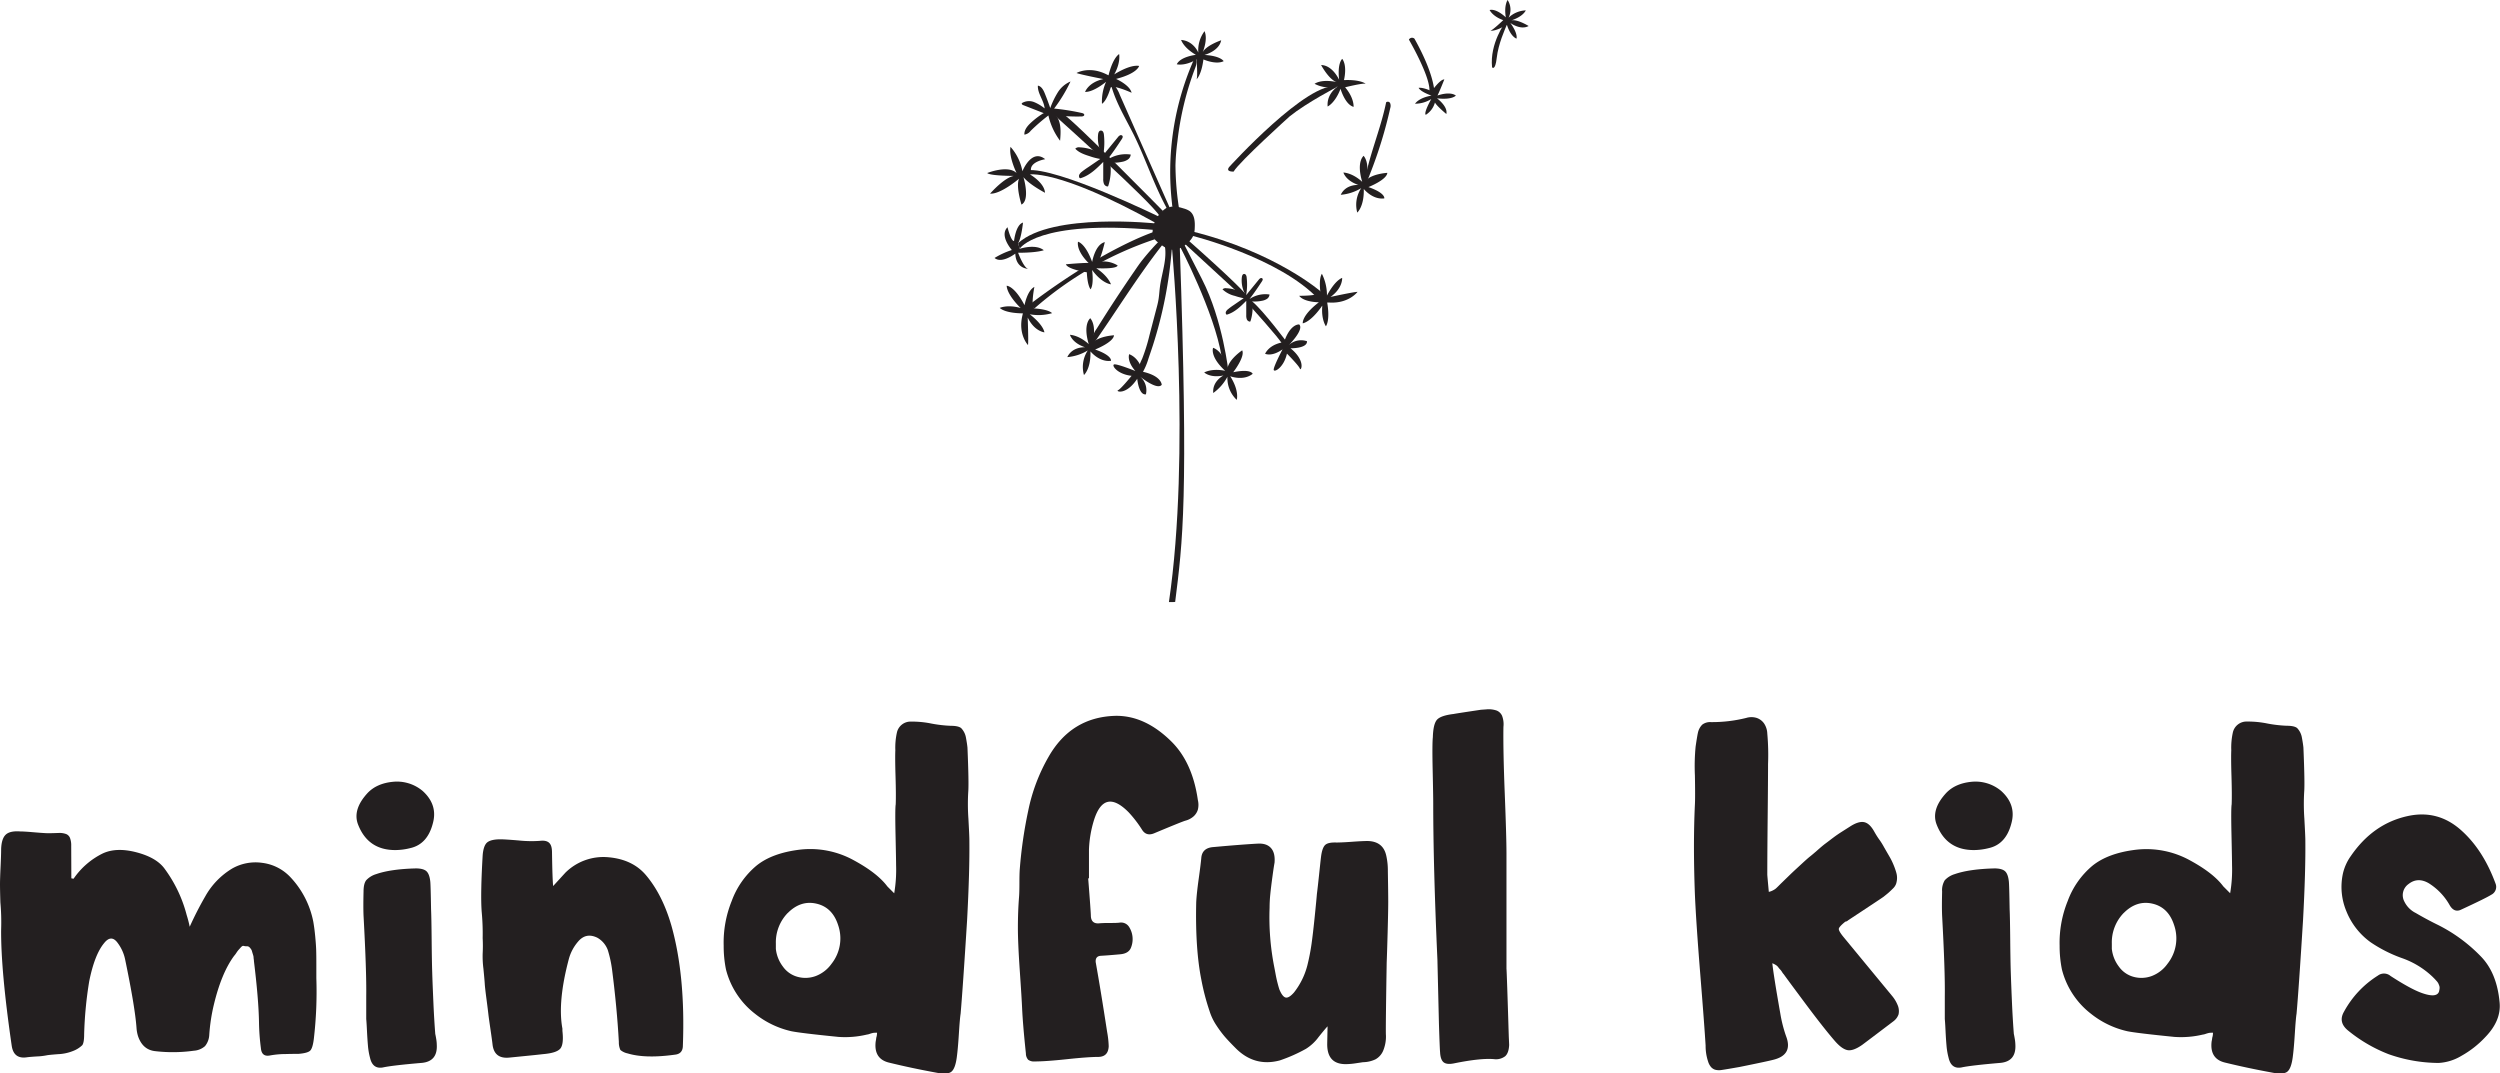 <svg xmlns="http://www.w3.org/2000/svg" viewBox="0 0 987.84 424.16"><defs><style>.cls-1{fill:#231f20;}</style></defs><title>Asset 1</title><g id="Layer_2" data-name="Layer 2"><g id="Layer_1-2" data-name="Layer 1"><path class="cls-1" d="M28.19,347.05a4.1,4.1,0,0,0,.9.15,29.91,29.91,0,0,1,11.46-9.95Q46,334.69,54,336.8t11.16,6.63a53.16,53.16,0,0,1,8.59,18.09,46,46,0,0,1,1.21,4.67,132.56,132.56,0,0,1,6.18-12.06,29.64,29.64,0,0,1,10.7-11,18.65,18.65,0,0,1,11.76-2.19,18.36,18.36,0,0,1,10.85,5.35,35.52,35.52,0,0,1,9.35,17.94q.45,2.56.75,5.73c.2,2.11.33,3.87.38,5.28s.07,3.36.07,5.88v5.42a160.57,160.57,0,0,1-1,24q-.45,3.62-1.43,4.6c-.66.65-2.19,1.08-4.6,1.28-.71,0-2.39,0-5,.07a35.28,35.28,0,0,0-6.11.53c-2.31.51-3.56-.45-3.77-2.86a88.05,88.05,0,0,1-.75-10.25q-.15-9-2-24.12c0-.1,0-.35-.07-.75a6.29,6.29,0,0,1-.08-.83,3.33,3.33,0,0,0-.15-.76c-.1-.35-.18-.6-.23-.75s-.12-.4-.22-.75a2.81,2.81,0,0,0-.3-.76l-.38-.53a2.61,2.61,0,0,0-.53-.52,1.22,1.22,0,0,0-.75-.23,4.63,4.63,0,0,1-1.36-.15c-.3-.1-.68.1-1.13.6s-.75.83-.9,1a9.36,9.36,0,0,0-.83,1.13,9.25,9.25,0,0,1-.91,1.21q-5,6.78-8,19.29a71.67,71.67,0,0,0-1.81,11.91A7.58,7.58,0,0,1,81,413.37a7.41,7.41,0,0,1-4.44,1.81,60.27,60.27,0,0,1-15.38.15q-4.83-.6-6.63-5.88a13.89,13.89,0,0,1-.61-3.31q-.6-8.29-4.52-27.13a16.3,16.3,0,0,0-2.86-6.34q-2.56-3.62-5.43,0-3.76,4.53-5.88,15.08a153.28,153.28,0,0,0-2,20.95c0,2.21-.25,3.64-.75,4.3a10.84,10.84,0,0,1-3.77,2.33,17.58,17.58,0,0,1-5.8,1.21c-2.56.2-4,.35-4.45.45a25.19,25.19,0,0,1-3.92.45c-1.71.11-3,.21-3.77.31q-5.43.9-6.18-4.68Q.3,383.39.45,367.25a86.85,86.85,0,0,0-.3-10.7Q0,351.72,0,349.46c0-1.51.08-3.84.23-7s.22-5.5.22-7c.1-2.71.7-4.6,1.81-5.65s3-1.48,5.73-1.28c1,0,2.69.1,5,.3s4.09.33,5.2.38,2.81,0,5.12-.08a7.5,7.5,0,0,1,2.87.45,2.74,2.74,0,0,1,1.5,1.59,8.31,8.31,0,0,1,.46,3.09Z"/><path class="cls-1" d="M156.16,335.89q-10.69,0-14.62-9.95-2.41-6,3.77-12.66,3.62-3.76,10-4.37A15.78,15.78,0,0,1,167,312.53q6,5.43,4.07,12.66-2.11,8.44-9.05,9.95A24.29,24.29,0,0,1,156.16,335.89Zm16.43,77q.32,6.48-5.87,7.09-11.76,1-15.38,1.8c-2.71.51-4.42-.75-5.12-3.76a27.63,27.63,0,0,1-.83-4.83q-.22-2.55-.38-5.72c-.1-2.12-.2-3.72-.3-4.83v-9q.15-9.64-1.06-31.81-.15-3.46,0-9.5c0-2.11.35-3.61,1.06-4.52a8.82,8.82,0,0,1,3.92-2.41q5.73-2,15.67-2.26c2,0,3.42.38,4.22,1.13s1.31,2.14,1.51,4.14q.15,1.67.3,10.86.15,3.32.23,11.91t.23,13.19c.09,3.06.25,6.91.45,11.53s.45,8.84.75,12.66c.1.4.23,1.08.38,2A15.49,15.49,0,0,1,172.59,412.92Z"/><path class="cls-1" d="M218.12,337c.1,6.83.25,11.21.45,13.11l4.82-5.27a21.31,21.31,0,0,1,17-6.11q9.63.84,14.92,7.16,6.48,7.7,10,19.9,5.56,19.75,4.52,47.33,0,3.31-3.17,3.62Q255,418.36,248,416.24a6.59,6.59,0,0,1-2.86-1.36,7.21,7.21,0,0,1-.61-3.16q-.75-13.58-2.71-28.8a45.85,45.85,0,0,0-1.66-7.53,9.31,9.31,0,0,0-4.07-4.83q-4.52-2.25-7.68,1.51a17.48,17.48,0,0,0-3.62,6.78q-4.53,17-2.56,27.59v.9q.6,5.28-.83,7c-1,1.16-3.24,1.89-6.86,2.19q-2.56.3-7.16.75l-6.11.61q-5.88.6-6.63-5c-.1-1-.38-3-.83-6.1s-.73-5.08-.83-6-.35-3-.75-6-.63-5.08-.68-6-.23-3-.53-6a38.42,38.42,0,0,1-.3-6,57.89,57.89,0,0,0,0-6.11,91.91,91.91,0,0,0-.38-10.32q-.53-6.86.38-22.39.3-3.77,1.73-5.05c1-.85,2.74-1.28,5.36-1.28q1.65,0,7.08.45a48.62,48.62,0,0,0,8.44.16c1.71-.21,2.94.07,3.7.82S218.12,335,218.12,337Z"/><path class="cls-1" d="M346.24,410.06a6.4,6.4,0,0,0,.31-2,10.61,10.61,0,0,0-1.51.07,11.93,11.93,0,0,0-1.36.38,4.91,4.91,0,0,1-1.2.3,37.17,37.17,0,0,1-11.16.91q-15.07-1.51-18.69-2.26a35.49,35.49,0,0,1-14.17-6.79,32.06,32.06,0,0,1-11.61-17.64,46.7,46.7,0,0,1-.9-9.34,43.91,43.91,0,0,1,3.16-17.64,33,33,0,0,1,9.8-14q6.18-5,17.19-6.33A35.64,35.64,0,0,1,337.5,340q9.19,5,13.12,10.25c.09.11,1,1,2.71,2.72a54.75,54.75,0,0,0,.75-11q0-1.8-.22-12.13t.07-12q.15-3.78-.07-11t-.08-10.4a27.62,27.62,0,0,1,.61-6.94,5.52,5.52,0,0,1,5.57-4.37,38.44,38.44,0,0,1,8,.76,51.58,51.58,0,0,0,7.69.9c2,0,3.39.3,4.14.91a7.22,7.22,0,0,1,1.89,3.76c.3,1.61.5,2.92.6,3.92q.6,14.18.3,17.64a83.61,83.61,0,0,0,.08,10.55q.38,6.95.37,8.29.15,12.36-.9,31.81-1.67,26.69-2.56,36.93-.3,1.81-.68,7.84t-.83,9.35q-.6,4.51-2.18,5.72c-1.06.81-3.09.91-6.11.3q-9.79-1.8-18.39-3.91-5.88-1.37-5.43-7.69a7.71,7.71,0,0,1,.15-1.13A9.37,9.37,0,0,0,346.24,410.06Zm-35-49.29a16.64,16.64,0,0,0-4.67,12.06v2.11a14,14,0,0,0,2.79,7,10.42,10.42,0,0,0,5.65,4,11.68,11.68,0,0,0,7.39-.3,13.58,13.58,0,0,0,6.18-4.83,16.13,16.13,0,0,0,2.56-15.37q-2.26-6.93-8.52-8.37T311.27,360.77Z"/><path class="cls-1" d="M473.32,316.15a7.94,7.94,0,0,1,0,3.77,5.9,5.9,0,0,1-1.66,2.63,7.91,7.91,0,0,1-3.32,1.74q-1.5.45-12.36,5c-2,.81-3.57.35-4.67-1.36A46.27,46.27,0,0,0,446,321q-9.64-9.8-13.71,3a44.69,44.69,0,0,0-2,11.76v11.31h-.31q1.06,13.41,1.06,14.92c.1,2,1.15,3,3.17,2.86.9-.09,2.26-.15,4.07-.15s3.21,0,4.22-.15a3.75,3.75,0,0,1,3.61,1.66,9,9,0,0,1,.76,8.29c-.61,1.51-2,2.37-4.22,2.57q-4.83.45-7.69.6c-1.51.1-2.16,1-2,2.56q1.95,10.86,4.52,27.59a37,37,0,0,1,.61,5.57c-.11,2.72-1.41,4.13-3.92,4.23q-4.08,0-12.52.9c-5.62.6-9.9.9-12.81.9a3.82,3.82,0,0,1-2.56-.67,3.7,3.7,0,0,1-.91-2.49q-1.2-11.31-1.5-17.94-.15-3.62-.91-14.7t-.75-17.11c0-4.22.15-8.23.45-12.06.1-1.3.15-3.18.15-5.65s.05-4.29.15-5.5a175.36,175.36,0,0,1,3.32-22.91,70.86,70.86,0,0,1,8-21.26q9-15.83,26.53-16.28,11.61-.15,22,10.1Q471.2,301.22,473.32,316.15Z"/><path class="cls-1" d="M524.57,405.54c-.51.5-1.68,1.91-3.54,4.22a18.06,18.06,0,0,1-5,4.67A61.92,61.92,0,0,1,505.73,419q-10.11,2.71-17.64-5-2.56-2.57-4.07-4.3a43.55,43.55,0,0,1-3.32-4.45,22,22,0,0,1-2.71-5.57A91.9,91.9,0,0,1,474.67,387q-2.42-12.21-2-30.44c.1-2.21.43-5.36,1-9.43s.88-6.75,1-8.06q.3-4.06,4.83-4.37,11.61-1.05,17.63-1.36c2.31-.1,4,.51,5.13,1.81s1.56,3.22,1.36,5.73c-.21,1.1-.48,2.94-.83,5.5s-.63,4.82-.83,6.78a54.5,54.5,0,0,0-.3,5.51,101.59,101.59,0,0,0,1.8,23.21c.1.5.28,1.43.53,2.79s.5,2.54.76,3.54.52,2,.82,2.86c.81,1.91,1.64,2.94,2.49,3.1s1.94-.53,3.24-2a29,29,0,0,0,5.28-10.7,85.42,85.42,0,0,0,1.66-8.52q.6-4.29,1.28-11t.83-8.67c.2-1.51.47-3.94.83-7.31s.62-5.9.83-7.61c.3-2.21.82-3.7,1.58-4.45s2.23-1.08,4.45-1c1.4,0,3.49-.1,6.25-.3s4.8-.3,6.11-.3q6.18.15,7.38,5.88a26.52,26.52,0,0,1,.61,6c.09,5.53.15,9.55.15,12.06s-.08,6.54-.23,12.06-.28,9.55-.38,12.06q-.45,27.43-.3,28.64a14.57,14.57,0,0,1-1.13,6.26,7,7,0,0,1-3,3.31,11.84,11.84,0,0,1-4.9,1.13l-3.09.46a26.49,26.49,0,0,1-3.24.3q-7.69.3-7.84-7.54Q524.42,412.62,524.57,405.54Z"/><path class="cls-1" d="M594.06,287.2q-.15,9.36.52,26.31t.68,23.59v45.67q.15,1.67.91,26.68c.1,2.22.15,3.37.15,3.47-.1,2.11-.63,3.6-1.59,4.45a6,6,0,0,1-4.44,1.13q-5.28-.45-15.68,1.66c-1.91.4-3.29.27-4.14-.38s-1.34-2-1.44-4q-.15-1.67-.45-11.16-.6-25.17-.6-25.32-1.66-37.08-1.66-62,0-2.72-.22-13t.07-13q.15-5.26,1.66-6.93c1-1.1,3.21-1.86,6.63-2.26q.6-.15,10.7-1.66l2.11-.15a9.69,9.69,0,0,1,4.07.45,3.94,3.94,0,0,1,2.19,2.11A9.34,9.34,0,0,1,594.06,287.2Z"/><path class="cls-1" d="M704.85,385a4.82,4.82,0,0,1-.68-.9,5.56,5.56,0,0,0-.75-1,6.41,6.41,0,0,1-.76-.9,3.43,3.43,0,0,0-1-.91,9.44,9.44,0,0,0-1.35-.68q.45,4.53,3.16,19.9a53.26,53.26,0,0,0,2.26,8.89q2.87,7.4-5,9.35-2.26.6-13.42,2.86-5.13.91-7.23,1.21a6,6,0,0,1-2.41-.15,3.58,3.58,0,0,1-1.59-1.06,5.88,5.88,0,0,1-1.13-2.11,19.33,19.33,0,0,1-1-6.33q-.47-7.83-2.11-28.19t-2.12-31.5q-.75-19.89,0-35.57.15-2.86,0-11.46A80.19,80.19,0,0,1,670,295q.6-4.07.9-5.42a6.42,6.42,0,0,1,1.73-3.25,5.11,5.11,0,0,1,3.4-1,55.64,55.64,0,0,0,14-1.66,7,7,0,0,1,4.07,0,5.84,5.84,0,0,1,2.94,2.18,7.69,7.69,0,0,1,1.28,4,94.14,94.14,0,0,1,.3,12.06q0,6-.15,20.87t-.15,22.84c0,.2.2,2.47.6,6.79a6.2,6.2,0,0,0,1.51-.53,7.06,7.06,0,0,0,1.13-.68c.25-.2.62-.55,1.13-1.06l1-1,2.72-2.64c1.5-1.46,2.51-2.41,3-2.86l2.79-2.57c1.36-1.25,2.39-2.16,3.09-2.71s1.68-1.38,2.94-2.49,2.31-2,3.17-2.63,1.85-1.41,3-2.27,2.28-1.63,3.39-2.33l3.32-2.11q3.32-2.12,5.5-1.66t4,3.77c.51.9,1.16,2,2,3.16s1.49,2.29,2,3.24l1.88,3.25a25.54,25.54,0,0,1,1.66,3.31,27.85,27.85,0,0,1,1.13,3.17,7.46,7.46,0,0,1,.3,2.48,8.15,8.15,0,0,1-.37,2,4.91,4.91,0,0,1-1.21,1.81c-.6.6-1.16,1.13-1.66,1.58s-1.2,1-2.11,1.73q-1.05.76-13.87,9.2a2.79,2.79,0,0,1-.52.38,1.35,1.35,0,0,1-.68.22c-1.61,1.31-2.47,2.24-2.57,2.79s.51,1.64,1.81,3.24q.76.92,19.15,23.22a13.75,13.75,0,0,1,2.41,4.07,6,6,0,0,1,.23,3.31,5.73,5.73,0,0,1-2,2.72q-8.14,6.18-12.36,9.34c-2.31,1.61-4.2,2.32-5.65,2.11s-3.14-1.35-5-3.46q-4.38-5-12-15.23T704.85,385Z"/><path class="cls-1" d="M779.92,335.89q-10.71,0-14.63-9.95-2.41-6,3.77-12.66,3.62-3.76,10-4.37a15.77,15.77,0,0,1,11.68,3.62q6,5.43,4.07,12.66-2.12,8.44-9.05,9.95A24.27,24.27,0,0,1,779.92,335.89Zm16.43,77q.3,6.48-5.88,7.09-11.76,1-15.38,1.8c-2.71.51-4.42-.75-5.12-3.76a27.63,27.63,0,0,1-.83-4.83q-.23-2.55-.38-5.72c-.1-2.12-.2-3.72-.3-4.83v-9q.15-9.64-1.06-31.81-.15-3.46,0-9.5a7.51,7.51,0,0,1,1.06-4.52,8.82,8.82,0,0,1,3.92-2.41q5.73-2,15.68-2.26c2,0,3.41.38,4.22,1.13s1.3,2.14,1.5,4.14q.15,1.67.3,10.86.15,3.32.23,11.91t.23,13.19c.1,3.06.25,6.91.45,11.53s.45,8.84.75,12.66c.1.4.23,1.08.38,2A15.71,15.71,0,0,1,796.35,412.92Z"/><path class="cls-1" d="M874.13,410.06a6.59,6.59,0,0,0,.3-2,10.61,10.61,0,0,0-1.51.07,12.53,12.53,0,0,0-1.36.38,4.91,4.91,0,0,1-1.2.3,37.17,37.17,0,0,1-11.16.91q-15.08-1.51-18.69-2.26a35.49,35.49,0,0,1-14.17-6.79,32.06,32.06,0,0,1-11.61-17.64,46.7,46.7,0,0,1-.9-9.34A43.92,43.92,0,0,1,817,356.09a33,33,0,0,1,9.79-14q6.18-5,17.19-6.33a35.64,35.64,0,0,1,21.4,4.22q9.2,5,13.12,10.25l2.71,2.72a54.75,54.75,0,0,0,.75-11q0-1.8-.22-12.13t.07-12q.15-3.78-.07-11t-.08-10.4a27.62,27.62,0,0,1,.61-6.94,5.52,5.52,0,0,1,5.57-4.37,38.44,38.44,0,0,1,8,.76,51.58,51.58,0,0,0,7.69.9c2,0,3.39.3,4.15.91a7.22,7.22,0,0,1,1.88,3.76c.3,1.61.5,2.92.6,3.92q.6,14.18.3,17.64a83.61,83.61,0,0,0,.08,10.55q.38,6.95.38,8.29.15,12.36-.91,31.81-1.65,26.69-2.56,36.93-.3,1.81-.68,7.84t-.83,9.35q-.6,4.51-2.18,5.72c-1.06.81-3.09.91-6.11.3q-9.79-1.8-18.39-3.91-5.88-1.37-5.43-7.69A6.86,6.86,0,0,1,874,411C874.07,410.49,874.13,410.16,874.13,410.06Zm-35-49.29a16.64,16.64,0,0,0-4.67,12.06v2.11a14,14,0,0,0,2.79,7,10.42,10.42,0,0,0,5.65,4,11.68,11.68,0,0,0,7.39-.3,13.58,13.58,0,0,0,6.18-4.83,16.11,16.11,0,0,0,2.56-15.37q-2.26-6.93-8.51-8.37T839.15,360.77Z"/><path class="cls-1" d="M982.21,409.61a38.89,38.89,0,0,1-9.65,7.61,19.48,19.48,0,0,1-9,2.79,60,60,0,0,1-19.75-3.47,58.91,58.91,0,0,1-15.83-9.2q-4.22-3.31-1.81-7.53a38.47,38.47,0,0,1,13.42-14.32,4,4,0,0,1,5,.15q8.15,5.28,12.51,6.78,5.73,2,6.64-.6a10.26,10.26,0,0,0,.22-1.21,2.49,2.49,0,0,0-.15-1.2c-.15-.4-.28-.71-.38-.91a5,5,0,0,0-.67-.9c-.36-.4-.61-.68-.76-.83l-.83-.83A33.57,33.57,0,0,0,949,378.55a54.84,54.84,0,0,1-12.21-6.18,27.8,27.8,0,0,1-9.64-12.28,24.89,24.89,0,0,1-1.36-15,19.33,19.33,0,0,1,3.17-6.93q8.73-12.68,22.31-15.68,12.2-2.72,21.55,5.88,8.45,7.68,13.27,20.8a3.47,3.47,0,0,1-1.66,4.37q-2.12,1.35-11.91,5.88-2.71,1.35-4.52-1.66a24.16,24.16,0,0,0-8.29-8.74q-4.38-2.56-8,.3a5.37,5.37,0,0,0-1.66,6.93,9.86,9.86,0,0,0,4.52,4.53q4.38,2.57,9,4.82a62.51,62.51,0,0,1,16.88,12.51q6.18,6.48,7.23,17.94Q988.4,403.12,982.21,409.61Z"/><path class="cls-1" d="M449.36,149.66s.57,6.58,3.43,6.16a7.06,7.06,0,0,0-2.41-7.09s6.86,5.63,8.66,3.32c0,0,0-3.51-7.55-5.17,0,0-1-5.25-5.31-6.93,0,0-1.08,2.66,2.44,6.65,0,0-7.41-3-8.43-2.59s1.38,3.89,6.94,4.49c0,0-4.23,5.23-5.35,5.69S444.91,156.42,449.36,149.66Z"/><path class="cls-1" d="M509.94,137.62s6.63.13,6.51-2.78a7.09,7.09,0,0,0-7.33,1.66s6.34-6.25,4.24-8.3c0,0-3.5-.41-6,7,0,0-5.34.44-7.48,4.58,0,0,2.55,1.35,6.9-1.74,0,0-3.74,7.08-3.48,8.14s4-1,5.22-6.45c0,0,4.77,4.78,5.11,5.95S516.22,142.77,509.94,137.62Z"/><path class="cls-1" d="M461.41,81.86a12.05,12.05,0,0,0-6,10,4.62,4.62,0,0,0,.18,1.53,5.69,5.69,0,0,0,2.1,2.45c1.59,1.27,3.29,2.59,5.33,2.8,2.47.26,4.81-1.2,6.57-2.93a8.12,8.12,0,0,0,2.1-3,9.63,9.63,0,0,0,.39-2.57c.13-2.45,0-5.31-2.05-6.77a8.19,8.19,0,0,0-2.32-1c-2.17-.68-4.73-1.32-6.58,0"/><path class="cls-1" d="M430.21,136s-3.31-3.33-7.43-3.71c0,0,.82,3.21,6,4.94,0,0-5-.4-7.05,3.88a18.64,18.64,0,0,0,8.1-2.64,11.82,11.82,0,0,0-1.52,9.71s2.76-2.36,2.57-9.34c0,0,3.41,4.33,8.1,3.74,0,0,.63-2.07-6.26-4.48,0,0,7.25-2.84,7.46-5.62,0,0-6.07.3-8.58,3.08,0,0,2-6.36-.78-9.82C430.77,125.78,427.8,128,430.21,136Z"/><path class="cls-1" d="M484.11,146.53s-4.55-1.16-8.28.63c0,0,2.35,2.33,7.64,1.19,0,0-4.52,2.23-4.07,6.94a18.59,18.59,0,0,0,5.6-6.41,11.85,11.85,0,0,0,3.67,9.12s1.16-3.44-2.57-9.34c0,0,5.15,2,8.87-.94,0,0-.52-2.1-7.68-.64,0,0,4.78-6.15,3.54-8.65,0,0-5.06,3.37-5.79,7,0,0-1.54-6.49-5.7-8C479.34,137.44,477.9,140.82,484.11,146.53Z"/><path class="cls-1" d="M430.15,103.92s-4.82-4.45-4.2-8.4c0,0,2.86.49,5.6,8,0,0,1.13-6.92,5-7.85,0,0-1.43,6.18-2.66,7.85a10.71,10.71,0,0,1,7.7,1.35s.45,1.49-8.44,1.12c0,0,4.22,2.49,5.84,6.34,0,0-3.42-.17-7.47-5.66,0,0,.83,5.68-.6,7.65,0,0-1.23-1.35-1.48-6.73,0,0-7.47-1.11-8.27-3.15C421.2,104.41,428.3,103.79,430.15,103.92Z"/><path class="cls-1" d="M568,37.75s4.74-1.8,7.26,0c0,0-1.33,1.8-7.45,1.11,0,0,4.39,3.18,3.69,6.19,0,0-3.78-3.12-4.5-4.55a8.33,8.33,0,0,1-3.6,4.86s-1.18-.2,2.14-6.22a12.24,12.24,0,0,1-6.4,1.85s1.3-2.31,6.5-3.21c0,0-4.22-1.4-5.09-3.06,0,0,1.36-.39,5.16,1.3,0,0,3.35-4.78,5-4.63C570.7,31.39,568.67,36.51,568,37.75Z"/><path class="cls-1" d="M404.83,120.59s1.05-5.8,3.89-7.22c0,0-1.55,7.9,0,8.52,0,0,5.25.19,7,1.85a19.13,19.13,0,0,1-8.83.44s5.11,3.78,5.8,7.14c0,0-3.95-.35-6.61-5.85,0,0,.36,9.33.12,10.87,0,0-4-4.14-2.22-11.67l.19-.86s-6.61.12-9.14-2.14c0,0,2.84-1.36,7.8-.09l.47.13s-5.31-5-5.53-8.8C397.75,112.91,400.75,112.81,404.83,120.59Z"/><path class="cls-1" d="M408.72,121.89a138.83,138.83,0,0,1,47.81-27.42s-1.66-1.58-.59-2.83c0,0-19.55,6.29-49.07,28.65A6.49,6.49,0,0,0,408.72,121.89Z"/><path class="cls-1" d="M402.91,98.3s6.8-11.61,53.62-7.41l.53-2.56s-41.3-4.49-54.76,7.74Z"/><path class="cls-1" d="M399.82,98.79s-5.06-5.68-1.72-9c0,0,1.35,5.56,2.59,5.44,0,0,.63-6.41,3.53-7.28,0,0-.57,5.92-1.92,8.14l.61,2.23s6.21-2.1,9.53.55c0,0-2.31.94-9.28,1h-.87s2.34,6.32,4.07,6.35c0,0-4.93.1-5.18-6,0,0-5.38,4.15-8.19,1.71A31.08,31.08,0,0,1,399.82,98.79Z"/><path class="cls-1" d="M404,67.66s3.57-9.13,9-4.75c0,0-5.81.89-5.65,4.24L407.11,69s5.56,3.21,5.81,7.17c0,0-6.18-3.22-8.52-6.18,0,0,2.76,9-.78,10.85,0,0-2.31-7.27-.95-10.23,0,0-7.34,6.25-11.45,5.9,0,0,5.6-6.42,9.45-7,0,0-9.54,0-10.58-1.14,0,0,8.2-3.31,11.59,0,0,0-3.18-6.47-2.39-10.34A19.86,19.86,0,0,1,404,67.66Z"/><path class="cls-1" d="M441,31.19s5.41,2.36,6.14,5.46c0,0-7.34-3.33-8.3-2,0,0-1.39,5.07-3.41,6.37a19,19,0,0,1,1.62-8.7s-4.86,4.11-8.29,4c0,0,1.25-3.76,7.21-5.08,0,0-9.15-1.8-10.6-2.39,0,0,4.95-2.91,11.86.53l.8.38s1.41-6.45,4.18-8.4c0,0,.68,3.08-1.7,7.61l-.23.43s6.07-4,9.83-3.35C450.1,26.08,449.5,29,441,31.19Z"/><path class="cls-1" d="M472.53,21.67s-6.09.67-7.54,3.73c0,0,3.18.85,7.81-1.93,0,0,.54,6.76,0,7.87,0,0,1.93-1.64,2.71-7.86,0,0,4.95,2.22,8,.69,0,0-1.11-2.09-7.6-2.46,0,0,5.83-1.5,6.62-5.8,0,0-6.16,2.09-7.36,4.87,0,0,2.24-5.06.79-8.46a12.52,12.52,0,0,0-2.46,8.46s-1.85-4.63-6.81-5C466.73,15.78,467.54,18.76,472.53,21.67Z"/><path class="cls-1" d="M595,6.86s-3.65-3.58-6.4-2.9c0,0,1.14,2.5,5.38,4,0,0-4.08,3.92-5.06,4.18,0,0,2.08.38,6.5-2.4,0,0,1.18,4.37,3.79,5.53,0,0,.76-1.82-2.43-6.21,0,0,4,3,7.24,1.22,0,0-4.6-2.87-7-2.18,0,0,4.44-1.23,5.88-4A10.42,10.42,0,0,0,596.08,7a7,7,0,0,0-.37-7S594.21,2.1,595,6.86Z"/><path class="cls-1" d="M406.12,69s11.09-2.89,50.94,19.31l1.47-2.42s-41-20.1-52.78-18.62Z"/><path class="cls-1" d="M417.33,46.13s37.72,33.75,40.93,39.32l1.29-2.06S423.82,47,419.92,44.94,417.33,46.13,417.33,46.13Z"/><path class="cls-1" d="M435.88,61.5a26,26,0,0,1,1.62-2.13l4.23-5.17a2.48,2.48,0,0,1,.78-.7.81.81,0,0,1,1,.17c.27.38,0,.91-.25,1.3-1.86,2.81-3.73,5.62-5.83,8.24a13.25,13.25,0,0,1,9.36-2.14,2.63,2.63,0,0,1-1.19,2,5.88,5.88,0,0,1-2.27.88,16.85,16.85,0,0,1-4.65.32,20.28,20.28,0,0,1-.75,9.12.38.38,0,0,1-.1.2.4.4,0,0,1-.32.08,1.73,1.73,0,0,1-1.35-1.18,5,5,0,0,1-.23-1.86l0-6.65c-2.61,2.63-5.37,5.35-8.92,6.42a.5.5,0,0,1-.27,0,.36.36,0,0,1-.22-.18,1.3,1.3,0,0,1,0-1.28,3.36,3.36,0,0,1,.87-1A31.15,31.15,0,0,1,430,66.06l4.76-3.25a25.58,25.58,0,0,1-4.11-1.06c-2.1-.67-4.31-1.4-5.77-3a2,2,0,0,1,1.76-.53,17.74,17.74,0,0,1,8.86,2.88,13.48,13.48,0,0,1-1.6-8c.08-.65.34-1.43,1-1.5a1,1,0,0,1,1,.55,2.92,2.92,0,0,1,.3,1.13A28.12,28.12,0,0,1,436,60.8"/><path class="cls-1" d="M412.51,44.74l-8.23-3.22c-.31-.12-.68-.41-.52-.69a.55.55,0,0,1,.19-.18,5.43,5.43,0,0,1,4.68-.3,16.53,16.53,0,0,1,4.14,2.49c-.26-3.15-2.83-5.87-2.67-9,1.41.24,2.19,1.74,2.73,3.07.78,1.91,1.5,3.85,2.16,5.8a33.1,33.1,0,0,1,2.93-6.12A11,11,0,0,1,423,32.2a60.39,60.39,0,0,1-6.48,10.7,90.44,90.44,0,0,1,11,1.76c.42.1.94.32.91.75s-.62.6-1.07.61a72.59,72.59,0,0,1-10.11-.46c2.14,2.75,1.94,6.59,1.63,10.06a26.19,26.19,0,0,1-4.62-10,75.5,75.5,0,0,0-7,6.07,3.81,3.81,0,0,1-2.48,1.51c-.14-1.83,1.19-3.43,2.54-4.68a31.82,31.82,0,0,1,4.91-3.74"/><path class="cls-1" d="M465.84,82.11a115.34,115.34,0,0,1-1.37-16.8,87.51,87.51,0,0,1,.77-9.42,119.61,119.61,0,0,1,7-29c.55-1.39,1-3.32-.11-4.18a109.82,109.82,0,0,0-9,57.93,3.54,3.54,0,0,0,.63,2,1,1,0,0,0,1.63-.08"/><path class="cls-1" d="M439.07,33.77c1.92,6.95,5.78,13.17,9,19.64C453,63.45,456.35,74.26,462,84c.66-.53.38-1.58,0-2.36q-6.17-13.95-12.34-27.9l-7.17-16.22A13.13,13.13,0,0,0,439.72,33"/><path class="cls-1" d="M492.41,116.71a22,22,0,0,1,1.38-1.8l3.58-4.38a2,2,0,0,1,.66-.59.68.68,0,0,1,.82.14c.23.33,0,.77-.21,1.1-1.58,2.38-3.16,4.76-4.94,7a11.18,11.18,0,0,1,7.93-1.81,2.27,2.27,0,0,1-1,1.73,5.29,5.29,0,0,1-1.92.74,14.51,14.51,0,0,1-3.94.27,17.17,17.17,0,0,1-.64,7.73.3.3,0,0,1-.08.16.34.34,0,0,1-.28.07,1.47,1.47,0,0,1-1.14-1,4.35,4.35,0,0,1-.19-1.57l0-5.63c-2.21,2.22-4.55,4.52-7.55,5.43a.44.44,0,0,1-.23,0,.37.37,0,0,1-.19-.16,1.12,1.12,0,0,1,0-1.08,2.62,2.62,0,0,1,.74-.85,25.41,25.41,0,0,1,2.22-1.64l4-2.75a22,22,0,0,1-3.48-.9,10.52,10.52,0,0,1-4.89-2.58,1.7,1.7,0,0,1,1.49-.45,15,15,0,0,1,7.51,2.44,11.36,11.36,0,0,1-1.36-6.81c.07-.55.29-1.21.84-1.27a.87.87,0,0,1,.81.47,2.4,2.4,0,0,1,.26,1,23.54,23.54,0,0,1-.14,6.44"/><path class="cls-1" d="M521.13,119.44s-5.9,0-7.79-2.57c0,0,8,.14,8.39-1.49,0,0-.74-5.2.6-7.2a19.11,19.11,0,0,1,2,8.62s2.83-5.7,6-7c0,0,.35,4-4.6,7.53,0,0,9.12-2,10.68-2,0,0-3.39,4.64-11.1,4.22l-.89,0s1.28,6.49-.5,9.38c0,0-1.84-2.56-1.46-7.67,0-.16,0-.32,0-.49,0,0-4,6.11-7.7,7C514.8,127.75,514.18,124.81,521.13,119.44Z"/><path class="cls-1" d="M529.69,35.08s1.74,6.18,5.16,7.15c0,0,.32-3.43-3.35-7.74,0,0,6.9-1.72,8.13-1.4,0,0-2-1.71-8.59-1.44,0,0,1.44-5.5-.67-8.39,0,0-2,1.52-1.23,8.28,0,0-2.55-5.76-7.13-5.84,0,0,3.22,6,6.3,6.77,0,0-5.61-1.44-8.88.64a13.08,13.08,0,0,0,9.17,1.08s-4.47,2.71-4,7.9C524.6,42.09,527.55,40.74,529.69,35.08Z"/><path class="cls-1" d="M538.26,71.86s-3.31-3.33-7.43-3.7c0,0,.82,3.2,5.95,4.93,0,0-5-.4-7,3.88a18.49,18.49,0,0,0,8.1-2.64A11.86,11.86,0,0,0,536.3,84s2.76-2.36,2.58-9.34c0,0,3.41,4.33,8.1,3.74,0,0,.63-2.07-6.27-4.48,0,0,7.25-2.84,7.47-5.62,0,0-6.07.31-8.58,3.09,0,0,2-6.37-.78-9.82C538.82,61.61,535.85,63.77,538.26,71.86Z"/><path class="cls-1" d="M466.16,97.19s13.71,26.18,16.55,43.73l2.71,6.13s-2.15-20.46-10.49-36.77L466.59,94Z"/><path class="cls-1" d="M470.49,93s35.27,8.67,50.8,25.52l1-3s-18-15.94-51.76-24.21Z"/><path class="cls-1" d="M493.83,120.78s12,13.22,12.73,15.07l2.22-.25s-9.39-12.64-14-16.51Z"/><path class="cls-1" d="M467.52,95.73s22.78,20.93,23.92,22c0,0,13.06,8.22-21.85-22.73l-1,.52"/><path class="cls-1" d="M547.72,40.39c-2.24,11-6.92,21.32-8.7,32.36a10.1,10.1,0,0,0,2.25-3.84,175.1,175.1,0,0,0,8.07-26.2,2.91,2.91,0,0,0,0-1.82,1,1,0,0,0-1.5-.54"/><path class="cls-1" d="M556.71,15.65s9.27,15.94,8,21l2.1.87s.74-6.79-7.91-22.24A1.42,1.42,0,0,0,556.71,15.65Z"/><path class="cls-1" d="M485.68,66S517,31.48,528.6,34.19c0,0-12.35,6.42-19,11.79,0,0-19.85,17.88-22.15,21.82C487.43,67.8,484.14,68,485.68,66Z"/><path class="cls-1" d="M594.76,8.86s-6.18,8.31-5.19,17.74c0,0,1.24,1.65,1.85-3.78s3.25-11.3,4-13.06S594.76,8.86,594.76,8.86Z"/><path class="cls-1" d="M460.24,97c1,5.44-1.2,10.9-1.91,16.38-.21,1.6-.29,3.21-.54,4.81s-.62,2.9-1,4.34l-2.61,10a69.9,69.9,0,0,1-2.9,9.29,20.09,20.09,0,0,0-1.86,5.52c-.05.49,0,1.12.51,1.27s.88-.29,1.14-.69a26.44,26.44,0,0,0,2.73-6.23c.57-1.68,1.14-3.36,1.68-5a167.56,167.56,0,0,0,7.58-38.84,1.78,1.78,0,0,0-.09-.89,1.24,1.24,0,0,0-1.57-.48,3.51,3.51,0,0,0-1.36,1.16"/><path class="cls-1" d="M431.12,135.4a12.58,12.58,0,0,1,2.3-5.63q7.24-11.63,15-22.88c1-1.48,2.05-3,3.16-4.37a95.29,95.29,0,0,1,7.18-8,1.06,1.06,0,0,1,.33-.27c.48-.23,1,.36,1,.93a2.66,2.66,0,0,1-.73,1.49c-10,12.75-18.52,26.76-27.9,40.06a10.1,10.1,0,0,1,.45-5.47"/><path class="cls-1" d="M461.88,237.91l.79,0c.56,0,1.12,0,1.68-.07,3-23.91,5.3-40.53,1.81-140.61l-3.09.53S470.59,178.74,461.88,237.91Z"/></g></g></svg>